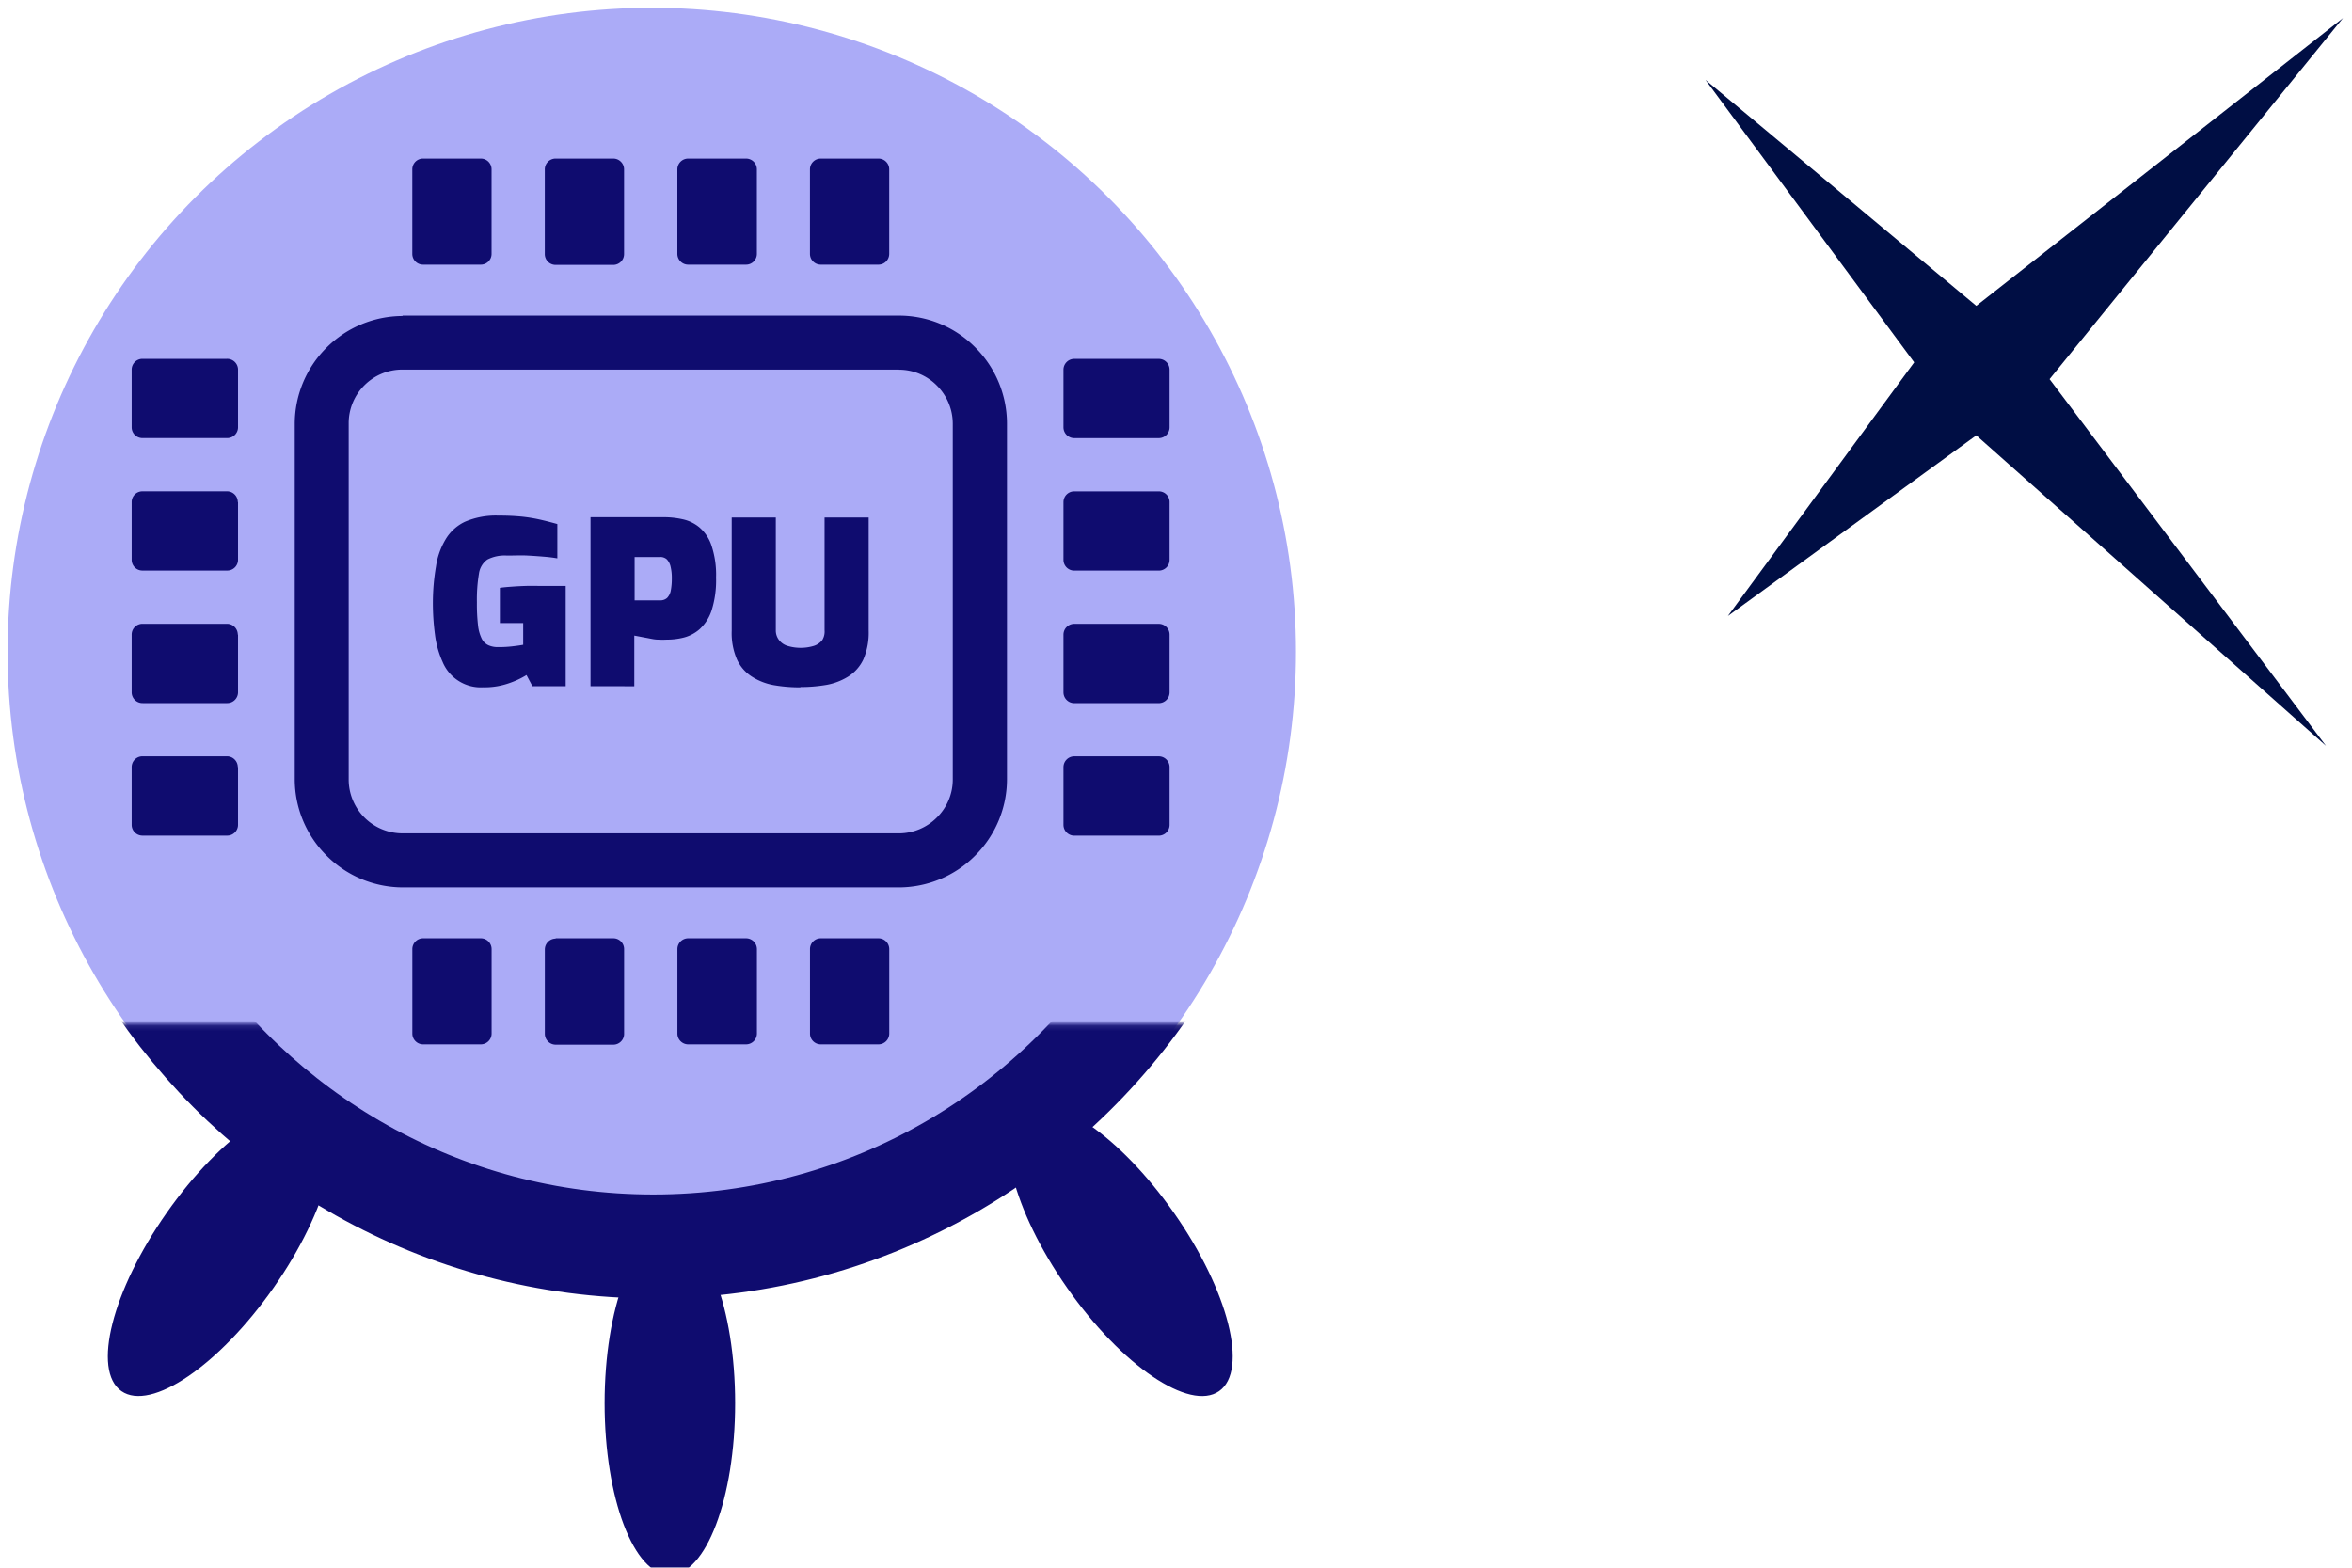 <?xml version="1.0" encoding="UTF-8"?>
<svg width="60" height="40" version="1.1" viewBox="0 0 60 40" xmlns="http://www.w3.org/2000/svg">
<defs>
<mask id="c" fill="#ffffff">
<path d="m0 0h313.3v159.86h-313.3z" fill="#fff" fill-rule="evenodd"/>
</mask>
</defs>
<mask id="a" fill="#ffffff">
<path d="m0 0h313.3v159.86h-313.3z" fill="#fff" fill-rule="evenodd"/>
</mask>
<mask id="b" fill="#ffffff">
<path d="m0 0h313.3v159.86h-313.3z" fill="#fff" fill-rule="evenodd"/>
</mask>
<g>
<g transform="matrix(.087 0 0 .087 54.838 -43.976)">
<path d="m56.695 510.77-107.53 84.402-79.398-66.275 61.189 82.843-54.627 74.395 72.837-52.987 102.53 91.046-81.039-107.53z" fill="#000e44" fill-rule="evenodd"/>
</g>
<circle cx="16.627" cy="16.633" r="16.434" fill="#ababf7" stop-color="#000000"/>
<g transform="matrix(.151 0 0 .151 -6.198 -20.881)" fill="none" fill-rule="evenodd">
<g transform="matrix(.929 0 0 -.929 9.272 454.16)">
<g transform="matrix(.945 0 0 .945 8.696 2.702)" fill="#0f0c6f" mask="url(#c)">
<path transform="rotate(35 137.93 151.55)" d="m203.46 95.688c6.936 0 12.559-14.809 12.559-33.077 0-18.268-5.623-33.077-12.559-33.077s-12.559 14.809-12.559 33.077c0 18.268 5.623 33.077 12.559 33.077z"/>
<path transform="matrix(-.819 .574 .574 .819 58.085 47.705)" d="m30.142 95.688c6.936 0 12.559-14.809 12.559-33.077 0-18.268-5.623-33.077-12.559-33.077-6.936 0-12.559 14.809-12.559 33.077 0 18.268 5.623 33.077 12.559 33.077z"/>
<path transform="matrix(-1 0 0 1 272.63 53.671)" d="m116.73 66.275c6.936 0 12.559-14.809 12.559-33.077 0-18.268-5.623-33.077-12.559-33.077-6.936 0-12.559 14.809-12.559 33.077 0 18.268 5.623 33.077 12.559 33.077z"/>
</g>
<path transform="matrix(.945 0 0 .945 8.696 2.702)" d="m251.47 173.1c-20.23-33.61-56.89-56.068-98.756-56.068-40.721 0-76.516 21.246-97.059 53.335" mask="url(#c)" stroke="#0f0c6f" stroke-width="20"/>
</g>
</g>
<path d="m10.269 8.053h12.669a2.739 2.739 0 0 1 1.94 0.81 2.75 2.75 0 0 1 0.81 1.94v9.089a2.754 2.754 0 0 1-0.813 1.94 2.752 2.752 0 0 1-1.94 0.81h-12.666a2.75 2.75 0 0 1-1.94-0.813 2.75 2.75 0 0 1-0.81-1.94v-9.078a2.748 2.748 0 0 1 0.81-1.94 2.754 2.754 0 0 1 1.94-0.808zm2.067 9.483a1.054 1.054 0 0 1-1.045-0.647 2.418 2.418 0 0 1-0.194-0.692 6.101 6.101 0 0 1-0.054-0.841 5.489 5.489 0 0 1 0.078-0.894 1.873 1.873 0 0 1 0.244-0.696 1.14 1.14 0 0 1 0.496-0.453 1.994 1.994 0 0 1 0.862-0.157 5.729 5.729 0 0 1 0.588 0.026 4.041 4.041 0 0 1 0.461 0.075c0.142 0.032 0.291 0.071 0.446 0.114v0.875c-0.086-0.015-0.194-0.03-0.325-0.041-0.131-0.011-0.278-0.022-0.431-0.03-0.153-0.009-0.347 0-0.53 0a0.966 0.966 0 0 0-0.498 0.101 0.526 0.526 0 0 0-0.216 0.362 3.983 3.983 0 0 0-0.052 0.731 4.709 4.709 0 0 0 0.028 0.582 1.028 1.028 0 0 0 0.095 0.345 0.36 0.36 0 0 0 0.172 0.168 0.578 0.578 0 0 0 0.248 0.047 2.907 2.907 0 0 0 0.384-0.022c0.112-0.013 0.196-0.026 0.254-0.037v-0.554h-0.595v-0.899c0.086-0.013 0.188-0.022 0.304-0.03 0.116-0.009 0.239-0.015 0.366-0.019 0.127-0.004 0.239 0 0.345 0h0.664v2.558h-0.849l-0.151-0.284a2.155 2.155 0 0 1-0.431 0.203 1.881 1.881 0 0 1-0.659 0.11zm2.728-0.028v-4.311h1.89a2.183 2.183 0 0 1 0.45 0.05 1.002 1.002 0 0 1 0.431 0.203 1.034 1.034 0 0 1 0.313 0.463 2.349 2.349 0 0 1 0.119 0.825 2.541 2.541 0 0 1-0.114 0.838 1.119 1.119 0 0 1-0.302 0.474 0.981 0.981 0 0 1-0.403 0.216 1.724 1.724 0 0 1-0.431 0.054 2.099 2.099 0 0 1-0.228 0c-0.08 0-0.157-0.017-0.233-0.032-0.075-0.015-0.144-0.026-0.216-0.041l-0.159-0.03v1.293zm1.125-2.19h0.647a0.252 0.252 0 0 0 0.183-0.063 0.366 0.366 0 0 0 0.093-0.188 1.575 1.575 0 0 0 0.026-0.31 1.185 1.185 0 0 0-0.032-0.302 0.397 0.397 0 0 0-0.095-0.183 0.244 0.244 0 0 0-0.175-0.06h-0.647zm4.231 2.22a3.905 3.905 0 0 1-0.679-0.056 1.541 1.541 0 0 1-0.558-0.216 1.026 1.026 0 0 1-0.379-0.431 1.685 1.685 0 0 1-0.138-0.737v-2.894h1.125v2.879a0.401 0.401 0 0 0 0.082 0.248 0.431 0.431 0 0 0 0.216 0.149 1.166 1.166 0 0 0 0.672 0 0.442 0.442 0 0 0 0.216-0.149 0.414 0.414 0 0 0 0.058-0.248v-2.879h1.125v2.886a1.724 1.724 0 0 1-0.136 0.737 1.041 1.041 0 0 1-0.379 0.431 1.575 1.575 0 0 1-0.556 0.216 3.894 3.894 0 0 1-0.672 0.056zm0.519 6.403h1.472a0.276 0.276 0 0 1 0.274 0.276v2.155a0.276 0.276 0 0 1-0.274 0.276h-1.472a0.276 0.276 0 0 1-0.276-0.276v-2.155a0.276 0.276 0 0 1 0.276-0.276zm-3.382 0h1.472a0.278 0.278 0 0 1 0.28 0.276v2.155a0.278 0.278 0 0 1-0.276 0.276h-1.476a0.276 0.276 0 0 1-0.276-0.276v-2.155a0.276 0.276 0 0 1 0.276-0.276zm-3.382 0h1.47a0.276 0.276 0 0 1 0.276 0.276v2.155a0.276 0.276 0 0 1-0.276 0.284h-1.47a0.278 0.278 0 0 1-0.276-0.276v-2.155a0.278 0.278 0 0 1 0.276-0.276zm-3.382 0h1.474a0.276 0.276 0 0 1 0.274 0.276v2.155a0.276 0.276 0 0 1-0.274 0.276h-1.474a0.276 0.276 0 0 1-0.274-0.276v-2.155a0.276 0.276 0 0 1 0.274-0.276zm10.145-19.895h1.472a0.274 0.274 0 0 1 0.274 0.276v2.155a0.274 0.274 0 0 1-0.274 0.276h-1.472a0.276 0.276 0 0 1-0.276-0.276v-2.155a0.276 0.276 0 0 1 0.276-0.276zm-3.382 0h1.472a0.276 0.276 0 0 1 0.28 0.276v2.155a0.276 0.276 0 0 1-0.276 0.276h-1.476a0.276 0.276 0 0 1-0.276-0.276v-2.155a0.276 0.276 0 0 1 0.276-0.276zm-3.382 0h1.47a0.276 0.276 0 0 1 0.276 0.276v2.155a0.276 0.276 0 0 1-0.276 0.282h-1.47a0.276 0.276 0 0 1-0.276-0.276v-2.155a0.276 0.276 0 0 1 0.276-0.282zm-3.382 0h1.474a0.274 0.274 0 0 1 0.274 0.276v2.155a0.274 0.274 0 0 1-0.274 0.276h-1.474a0.274 0.274 0 0 1-0.274-0.276v-2.155a0.274 0.274 0 0 1 0.274-0.276zm16.337 12.147v1.472a0.276 0.276 0 0 0 0.276 0.276h2.155a0.276 0.276 0 0 0 0.276-0.276v-1.472a0.276 0.276 0 0 0-0.276-0.276h-2.155a0.276 0.276 0 0 0-0.276 0.276zm0-3.382v1.474a0.274 0.274 0 0 0 0.276 0.274h2.155a0.274 0.274 0 0 0 0.276-0.274v-1.474a0.274 0.274 0 0 0-0.276-0.274h-2.155a0.274 0.274 0 0 0-0.276 0.274zm0 6.763v1.472a0.276 0.276 0 0 0 0.276 0.276h2.155a0.276 0.276 0 0 0 0.276-0.276v-1.472a0.276 0.276 0 0 0-0.276-0.276h-2.155a0.276 0.276 0 0 0-0.276 0.276zm0-10.143v1.472a0.276 0.276 0 0 0 0.276 0.276h2.155a0.276 0.276 0 0 0 0.276-0.276v-1.47a0.276 0.276 0 0 0-0.276-0.276h-2.155a0.276 0.276 0 0 0-0.276 0.276zm-21.057 6.761v1.472a0.276 0.276 0 0 1-0.276 0.276h-2.155a0.276 0.276 0 0 1-0.282-0.276v-1.472a0.276 0.276 0 0 1 0.276-0.276h2.155a0.276 0.276 0 0 1 0.276 0.276zm0-3.382v1.474a0.274 0.274 0 0 1-0.276 0.274h-2.155a0.274 0.274 0 0 1-0.282-0.274v-1.474a0.274 0.274 0 0 1 0.276-0.274h2.155a0.274 0.274 0 0 1 0.276 0.274zm0 6.763v1.472a0.276 0.276 0 0 1-0.276 0.276h-2.155a0.276 0.276 0 0 1-0.282-0.276v-1.472a0.276 0.276 0 0 1 0.276-0.276h2.155a0.276 0.276 0 0 1 0.276 0.276zm0-10.143v1.472a0.276 0.276 0 0 1-0.276 0.276h-2.155a0.276 0.276 0 0 1-0.282-0.276v-1.47a0.276 0.276 0 0 1 0.276-0.276h2.155a0.276 0.276 0 0 1 0.282 0.276zm16.863 0h-12.669a1.366 1.366 0 0 0-0.97 0.401 1.366 1.366 0 0 0-0.401 0.97v9.089a1.375 1.375 0 0 0 1.373 1.373h12.666a1.366 1.366 0 0 0 0.968-0.407 1.358 1.358 0 0 0 0.403-0.968v-9.078a1.375 1.375 0 0 0-0.403-0.97 1.362 1.362 0 0 0-0.968-0.407z" fill="#0f0c6f" stroke-width=".216"/>
</g>
</svg>
